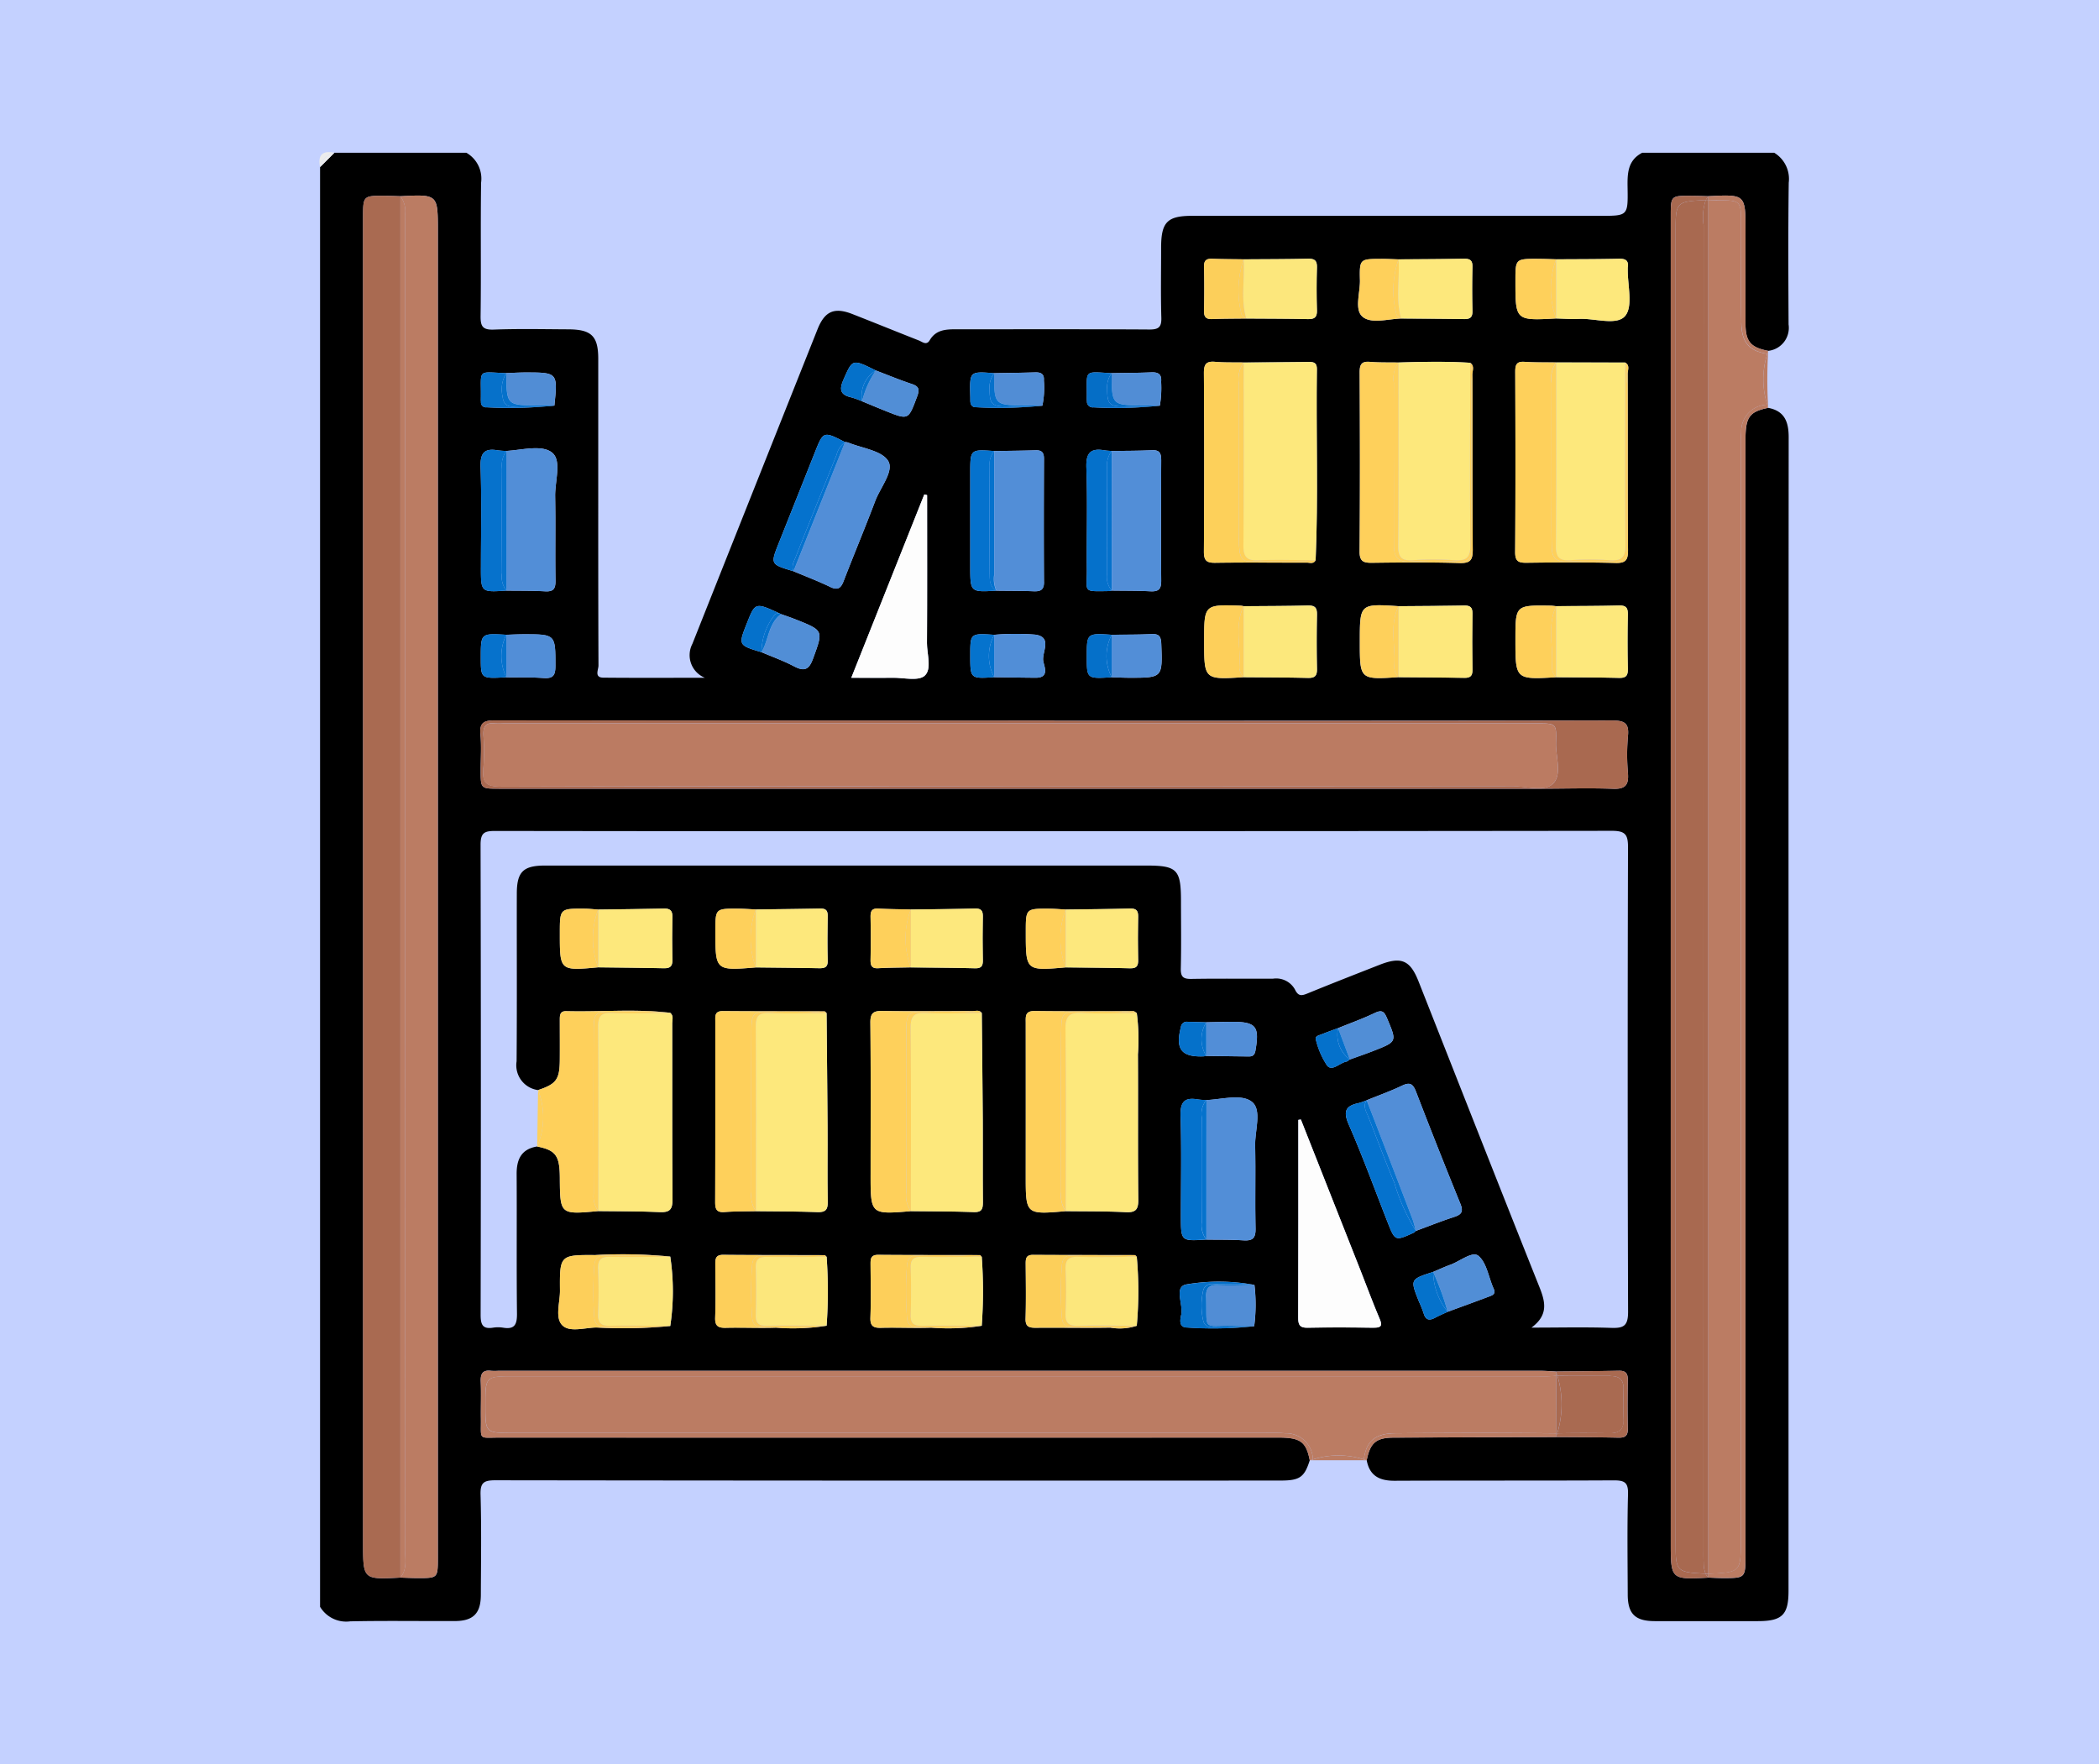 <svg xmlns="http://www.w3.org/2000/svg" xmlns:xlink="http://www.w3.org/1999/xlink" width="138" height="116" viewBox="0 0 138 116">
  <defs>
    <clipPath id="clip-path">
      <rect id="Rectángulo_38686" data-name="Rectángulo 38686" width="96.604" height="96.598" fill="none"/>
    </clipPath>
  </defs>
  <g id="Grupo_161610" data-name="Grupo 161610" transform="translate(-722 -7519)">
    <rect id="Rectángulo_36141" data-name="Rectángulo 36141" width="138" height="116" transform="translate(722 7519)" fill="#c4d1ff"/>
    <g id="Grupo_161743" data-name="Grupo 161743" transform="translate(743 7529)">
      <g id="Grupo_161743-2" data-name="Grupo 161743" clip-path="url(#clip-path)">
        <path id="Trazado_142280" data-name="Trazado 142280" d="M2.028,96.608c2.29-.048,4.584-.01,6.876-.019,1.219,0,1.716-.5,1.721-1.707.009-2.2.045-4.4-.019-6.593-.024-.808.219-.956.981-.955q25.809.035,51.618.018c1.26,0,1.566-.217,1.919-1.336-.245-1.221-.615-1.491-2.065-1.491q-25.589,0-51.179,0c-1.454,0-1.232.2-1.251-1.235-.011-.816.024-1.635-.011-2.45-.022-.519.133-.774.683-.705a3.662,3.662,0,0,0,.47,0q34.261,0,68.523,0c.344,0,.688.031,1.032.047,1.374-.014,2.748-.018,4.122-.049.457-.01.594.182.586.613-.019,1.063-.022,2.125,0,3.188.01.444-.143.605-.591.6-1.374-.031-2.748-.03-4.123-.042q-5.342.017-10.685.038c-1.153.005-1.538.342-1.768,1.488.188,1.02.839,1.351,1.827,1.347,4.806-.022,9.612,0,14.417-.026.707,0,.957.133.936.9-.06,2.2-.026,4.4-.019,6.6,0,1.275.485,1.751,1.77,1.755,2.262.007,4.523,0,6.785,0,1.6,0,2.016-.415,2.016-1.99q0-22.756,0-45.513,0-15.17.01-30.341c0-1-.27-1.724-1.35-1.923-1.227.25-1.487.609-1.487,2.065q0,36.666,0,73.331c0,1.545,0,1.546-1.505,1.542-.314,0-.628-.019-.941-.029-2.469.129-2.469.129-2.469-2.348V4.225c0-1.343,0-1.346,1.339-1.342.377,0,.753.019,1.129.029,2.446-.125,2.446-.125,2.446,2.266,0,2.042-.005,4.084,0,6.125,0,1.163.343,1.555,1.488,1.776a1.519,1.519,0,0,0,1.344-1.732c-.016-3.107-.031-6.215.01-9.322A2.009,2.009,0,0,0,95.657.054H86.983c-.983.508-.98,1.4-.964,2.338.029,1.809.009,1.81-1.773,1.81H57.392c-1.633,0-2.038.412-2.041,2.07,0,1.539-.031,3.079.014,4.616.019.627-.169.791-.787.787-4.208-.026-8.417-.012-12.625-.015-.7,0-1.391,0-1.814.719-.22.373-.494.1-.729.012-1.456-.572-2.905-1.163-4.362-1.733-1.181-.461-1.811-.193-2.288,1.005Q28.642,22,24.535,32.339a1.606,1.606,0,0,0,.82,2.234c-2.393,0-4.536.013-6.678-.008-.614-.006-.317-.526-.318-.794-.02-4.742-.015-9.484-.015-14.227q0-2.967,0-5.936c0-1.5-.44-1.937-1.972-1.944-1.634-.008-3.269-.044-4.9.017-.739.027-.871-.223-.863-.9.039-2.92-.01-5.842.033-8.762A1.96,1.96,0,0,0,9.671.054H1L.055,1V95.65a2,2,0,0,0,1.973.959m21.05-19.42h0a31.585,31.585,0,0,1-4.843.1c-.773.006-1.776.349-2.262-.156s-.137-1.494-.144-2.271c-.019-2.326-.007-2.351,2.311-2.335a32.153,32.153,0,0,1,4.94.1,15.344,15.344,0,0,1,0,4.56m10.28-.015h0a14.3,14.3,0,0,1-3.325.126c-1.094.038-2.19-.018-3.284.009-.5.012-.737-.1-.718-.664.04-1.156.017-2.314.009-3.471,0-.372,0-.667.522-.663,2.22.022,4.44.013,6.66.022.046,0,.091.072.137.111a32.371,32.371,0,0,1,0,4.53M26.534,56.486c2.228.02,4.456.012,6.684.019.047,0,.092.073.139.112.022,2.473.049,4.945.063,7.418.01,1.661-.018,3.322.014,4.983.01.533-.148.7-.684.684-1.345-.048-2.691-.043-4.037-.059-.688.016-1.38,0-2.066.056-.53.04-.613-.2-.612-.66.014-3.954.008-7.908.008-11.863,0-.346-.06-.694.492-.69m6.9-3.318c.013.456-.215.507-.577.5-1.38-.026-2.76-.036-4.14-.052-2.669.217-2.669.217-2.669-2.376,0-1.488,0-1.492,1.455-1.486.4,0,.808.033,1.213.05,1.411-.018,2.823-.029,4.233-.058.371-.008.49.142.483.5-.016.973-.024,1.948,0,2.921m3.6,3.311c1.976.033,3.952,0,5.928.009.2,0,.443-.1.6.127.022,2.351.05,4.7.064,7.052.01,1.79-.008,3.579.009,5.368,0,.441-.051.688-.6.667-1.378-.052-2.759-.045-4.137-.061-2.646.221-2.646.221-2.646-2.407,0-3.324.018-6.649-.015-9.974-.006-.632.182-.792.791-.782m-.781-3.368q.027-1.4,0-2.8c-.007-.374.069-.585.507-.56.713.04,1.428.042,2.143.06,1.407-.019,2.814-.025,4.22-.063.431-.012.522.171.515.555q-.029,1.408,0,2.817c.009.383-.077.567-.512.556-1.407-.037-2.814-.041-4.221-.057-.715.016-1.431.015-2.144.055-.439.026-.515-.182-.508-.559m7.314,24.065h0a14.414,14.414,0,0,1-3.324.124c-1.094.038-2.19-.019-3.285.009-.5.013-.732-.1-.712-.663.042-1.156.017-2.315.01-3.473,0-.367-.017-.667.514-.662,2.221.022,4.443.011,6.664.018.044,0,.089.074.133.114A31.834,31.834,0,0,1,43.558,77.175Zm10.192,0h0a3.622,3.622,0,0,1-1.735.122c-1.632.029-3.265-.006-4.9.009-.45,0-.693-.068-.677-.608.036-1.192.016-2.386.009-3.579,0-.345.009-.609.479-.606,2.229.016,4.458.008,6.687.015.045,0,.09.074.135.113A25.4,25.4,0,0,1,53.75,77.176Zm.074-17.857c.018,3.189-.012,6.378.023,9.567.007.666-.182.852-.834.819-1.309-.064-2.622-.048-3.934-.065-2.629.228-2.629.228-2.629-2.328q0-5.026,0-10.05c0-.421-.061-.791.59-.782,2.16.031,4.32.008,6.481.012.076,0,.153.079.229.122a13.432,13.432,0,0,1,.076,2.705m-7.373-8.031c0-1.536,0-1.54,1.508-1.533.374,0,.746.034,1.12.053,1.411-.019,2.821-.026,4.231-.064.422-.012.536.156.528.551q-.03,1.411,0,2.824c.009.395-.1.563-.526.552-1.41-.037-2.821-.042-4.232-.059-2.629.229-2.629.229-2.629-2.325M61.467,77.2H61.46a24.644,24.644,0,0,1-4.383.088c-.6.006-.467-.547-.4-.857.137-.683-.506-1.841.35-1.978a12.71,12.71,0,0,1,4.461.038,10.956,10.956,0,0,1-.017,2.708ZM56.652,57.531a.392.392,0,0,1,.458-.339c.4.009.808.021,1.212.031.564-.011,1.128-.029,1.691-.03,1.587,0,1.817.3,1.539,1.894-.075.429-.328.384-.6.381-.877-.007-1.754-.022-2.631-.033a1.659,1.659,0,0,1-.184.029c-1.465.051-1.857-.474-1.484-1.932m4.88,7.8c.036,1.818-.016,3.637.025,5.454.014.631-.191.815-.8.774-.812-.055-1.628-.036-2.442-.05-1.665.107-1.665.107-1.665-1.542,0-2.188.049-4.378-.022-6.564-.03-.914.23-1.269,1.133-1.108a5.373,5.373,0,0,0,.56.043c1.029-.047,2.332-.43,3.007.122.656.537.181,1.883.2,2.871M69.322,77.3c-1.446-.019-2.892-.026-4.337,0-.515.011-.624-.184-.622-.657.015-4.336.009-8.672.009-13.007l.166-.025q1.981,5.012,3.962,10.025c.4,1.019.781,2.049,1.21,3.056.2.46.126.612-.388.6M65.858,58.032c.371-.153.752-.285,1.129-.426.812-.331,1.642-.625,2.431-1.006.507-.244.629-.015.8.388.635,1.508.648,1.507-.872,2.1-.523.206-1.057.386-1.586.577-.077.05-.148.129-.231.143-.436.078-.915.657-1.257.271a5.267,5.267,0,0,1-.739-1.689c-.092-.25.169-.3.327-.362M70.229,70.34c-.837-2.131-1.62-4.285-2.537-6.381-.379-.866-.233-1.242.646-1.424a4.082,4.082,0,0,0,.531-.188c.78-.318,1.577-.6,2.335-.964.549-.263.727-.064.918.434q1.411,3.668,2.892,7.307c.2.481.153.718-.37.887-.856.277-1.694.614-2.54.926h0a.716.716,0,0,1-.144.119c-1.229.56-1.229.559-1.731-.717M76.9,75.256c-.9.34-1.806.668-2.71,1v0c-.275.129-.558.246-.825.391-.384.208-.631.154-.758-.3a8.035,8.035,0,0,0-.31-.773c-.577-1.45-.576-1.45.937-1.94.374-.157.74-.33,1.121-.466.636-.228,1.463-.922,1.856-.591.549.459.668,1.422,1,2.156.164.364-.084.438-.311.523m8.048,2.059c-1.682-.059-3.368-.018-5.249-.018,1.122-.828.915-1.687.522-2.67-2.671-6.687-5.3-13.391-7.945-20.089-.553-1.4-1.132-1.651-2.548-1.1-1.574.618-3.15,1.232-4.714,1.873-.395.161-.637.244-.871-.255a1.412,1.412,0,0,0-1.436-.7c-1.791.01-3.582-.016-5.373.015-.528.009-.7-.133-.69-.677.036-1.476.013-2.953.012-4.43,0-2.094-.246-2.346-2.3-2.346H22.4c-2.514,0-5.027,0-7.542,0-1.449,0-1.865.409-1.868,1.843-.008,3.676.016,7.352-.014,11.029a1.645,1.645,0,0,0,1.411,1.89c1.2-.4,1.419-.7,1.429-1.974.008-.879,0-1.758,0-2.636,0-.3,0-.589.42-.578,2.278.059,4.561-.162,6.836.108.244.194.132.465.133.7.008,3.856-.011,7.713.02,11.569.005.663-.186.863-.841.833-1.344-.061-2.692-.049-4.038-.067-2.514.233-2.514.233-2.53-2.208-.009-1.441-.267-1.794-1.491-2.038-1.041.171-1.353.848-1.346,1.823.019,3.048-.013,6.1.022,9.144.009.708-.13,1.082-.917.945a2.082,2.082,0,0,0-.658,0c-.687.108-.815-.207-.815-.841Q10.643,61,10.607,45.544c0-.787.26-.9.952-.9q19.325.027,38.649.013,17.393,0,34.785-.022c.889,0,1.055.26,1.053,1.088q-.043,15.27.005,30.541c0,.908-.281,1.079-1.1,1.05M18.349,53.61c-2.53.233-2.53.233-2.53-2.227,0-1.634,0-1.637,1.6-1.628.31,0,.619.037.929.057,1.442-.02,2.883-.033,4.324-.064.4-.009.556.143.547.55q-.03,1.413,0,2.825c.009.408-.143.556-.545.547C21.233,53.639,19.791,53.628,18.349,53.61ZM80.109,7.032c.4,0,.81.018,1.215.028,1.375-.01,2.751-.005,4.125-.038.441-.01.65.116.579.575a.756.756,0,0,0,0,.094c-.019,1.058.362,2.444-.165,3.084-.55.668-1.99.153-3.039.2-.5.023-1-.016-1.5-.026-2.679.143-2.679.143-2.679-2.462,0-1.459,0-1.461,1.464-1.457m-1.473,7.416c0-.474.1-.682.619-.646.688.048,1.379.03,2.069.04l4.535.007h0c.331.184.165.5.166.743.012,3.86-.005,7.721.023,11.581,0,.632-.122.87-.812.852-1.945-.051-3.892-.038-5.837-.013-.535.007-.774-.075-.77-.7.03-3.954.022-7.909.006-11.863m7.4,15.967q-.038,1.787,0,3.574c.01.443-.115.605-.576.594-1.378-.036-2.758-.032-4.137-.043-2.678.153-2.678.153-2.678-2.478,0-2.263,0-2.263,2.305-2.229.125,0,.249.022.373.033,1.379-.011,2.759-.007,4.137-.043.46-.012.586.151.576.593m-10.2-4.289c.005.681-.135.925-.869.9-1.913-.057-3.829-.04-5.743-.016-.562.007-.832-.075-.827-.749.033-3.923.025-7.846.005-11.77,0-.522.124-.737.675-.691.623.052,1.253.033,1.88.044,1.571-.047,3.143-.082,4.713.019h0c.3.209.14.519.141.774.012,3.829-.008,7.658.024,11.486m-.017,7.91c.007.408-.132.551-.539.543-1.441-.028-2.883-.031-4.324-.043-2.543.162-2.543.162-2.543-2.334s0-2.5,2.543-2.334c1.442-.012,2.883-.016,4.324-.043.407-.009.546.136.539.543q-.03,1.835,0,3.668m-5.981-27c.373,0,.746.02,1.118.031,1.439-.011,2.879-.012,4.318-.039.4-.008.556.115.545.532q-.036,1.454,0,2.911c.011.427-.173.528-.559.522-1.376-.025-2.753-.026-4.13-.036-.867.026-1.956.366-2.534-.115-.556-.461-.157-1.577-.175-2.4-.033-1.4-.009-1.406,1.417-1.4M58.722,7.025c.684.029,1.37.026,2.056.037,1.408-.011,2.817-.007,4.224-.04.446-.011.608.122.594.58q-.044,1.408,0,2.817c.013.466-.174.582-.608.572-1.345-.031-2.691-.028-4.037-.038-.748.01-1.5.006-2.242.036-.408.016-.546-.139-.537-.542.02-.966.022-1.933,0-2.9-.01-.421.163-.539.551-.523M58.9,13.8c.622.054,1.25.033,1.876.044,1.408-.012,2.814-.019,4.221-.037.344,0,.6.008.594.478-.058,4.186.095,8.374-.084,12.56-.136.264-.385.157-.584.157-2,.006-4.01-.019-6.015.011-.57.009-.747-.151-.743-.734q.036-5.874,0-11.746c0-.581.154-.784.736-.733M65.6,30.415q-.037,1.787,0,3.575c.009.447-.131.6-.588.593-1.409-.036-2.821-.033-4.23-.046-2.6.163-2.6.163-2.6-2.382,0-2.4,0-2.4,2.414-2.319a1.188,1.188,0,0,1,.185.032c1.41-.012,2.821-.01,4.23-.046.457-.012.6.146.588.593m-12.37,4.157c-.374,0-.747-.022-1.121-.033h0c-1.642.1-1.642.1-1.642-1.349,0-1.549,0-1.549,1.642-1.444.873-.012,1.747,0,2.619-.045.5-.025.618.169.636.645.082,2.229.1,2.23-2.133,2.227M52.1,14.546c.867-.016,1.734-.016,2.6-.053.463-.02.7.118.653.622a7.038,7.038,0,0,1-.085,1.568h-.007a27.525,27.525,0,0,1-4.356.108.375.375,0,0,1-.43-.385,1.681,1.681,0,0,1-.01-.188c.025-1.939-.268-1.766,1.635-1.673m-.462,5.074c.153.027.311.029.466.043.879-.014,1.759-.005,2.636-.051.528-.027.619.216.617.673-.015,2.64-.02,5.28,0,7.919.005.545-.18.713-.706.685-.846-.046-1.694-.035-2.542-.048a1.174,1.174,0,0,1-.185.033c-1.785.026-1.441.091-1.455-1.426-.021-2.224.05-4.452-.031-6.673-.036-.98.264-1.319,1.2-1.153M47.6,33.478c.061.342.43,1.1-.5,1.093-.908-.007-1.815-.022-2.724-.035-1.573.1-1.573.1-1.573-1.441,0-1.449,0-1.449,1.573-1.347a16.332,16.332,0,0,1,2.718-.009c1.129.177.4,1.146.508,1.739m-3.086-4.631c-1.714.1-1.714.1-1.714-1.607V21.121c0-1.568,0-1.568,1.572-1.456.909-.015,1.819-.019,2.728-.049.411-.013.545.16.544.556-.01,2.7-.015,5.4,0,8.1,0,.529-.233.63-.687.612C46.15,28.853,45.334,28.858,44.518,28.847Zm-.146-14.3c.9-.016,1.8-.026,2.705-.053.379-.012.6.11.566.527a5.728,5.728,0,0,1-.1,1.663h-.007a28.351,28.351,0,0,1-4.346.1c-.274.009-.377-.171-.381-.422,0-.125,0-.25-.006-.374-.035-1.563-.036-1.563,1.57-1.441M39.78,22.519l.185.043c0,3.24.011,6.48-.009,9.721,0,.743.336,1.725-.157,2.159-.415.364-1.372.122-2.089.13-.87.01-1.74,0-2.728,0l4.8-12.055m-5.315-7.546c.6-1.356.563-1.374,2.131-.6.787.3,1.566.623,2.364.888.485.161.515.375.345.828-.576,1.539-.557,1.549-2.054.951-.522-.208-1.04-.427-1.56-.642a5.5,5.5,0,0,0-.7-.255c-.713-.158-.829-.486-.526-1.166M30.217,25.706q1.182-2.967,2.363-5.936c.565-1.419.565-1.419,1.99-.691a.688.688,0,0,1,.186.022c.922.381,2.23.529,2.65,1.217.4.661-.517,1.744-.855,2.639-.663,1.757-1.391,3.489-2.067,5.242-.182.474-.377.648-.891.4-.786-.38-1.606-.691-2.411-1.03h0c-1.525-.457-1.525-.457-.965-1.863m-2.092,5.263c.542-1.368.542-1.368,2.24-.579.321.115.645.222.961.348,1.852.736,1.814.723,1.14,2.575-.273.752-.59.856-1.263.5s-1.415-.619-2.126-.923c-1.532-.46-1.532-.46-.953-1.921M12.3,14.543c.407-.015.814-.042,1.221-.043,2.164,0,2.164,0,1.941,2.179H15.45A28.635,28.635,0,0,1,11,16.789a.322.322,0,0,1-.367-.332c0-.062-.007-.125-.006-.188.036-2.056-.309-1.788,1.67-1.726m-.557,5.076a5.2,5.2,0,0,0,.561.04c1.031-.058,2.342-.429,3.012.112.646.522.177,1.883.2,2.874.033,1.849-.007,3.7.02,5.55.008.525-.136.727-.682.694-.844-.05-1.691-.035-2.537-.047-1.682.111-1.682.111-1.682-1.526,0-2.2.05-4.394-.024-6.587-.03-.919.233-1.269,1.136-1.109M12.3,34.54c-1.678.093-1.678.093-1.678-1.3,0-1.59,0-1.59,1.677-1.492.376-.012.752-.033,1.129-.033,2.12,0,2.1,0,2.1,2.09,0,.61-.155.83-.781.784-.812-.06-1.631-.034-2.446-.045m-.746,2.834q18.383.029,36.766.014V37.4q18.337,0,36.672-.018c.8,0,1.139.151,1.05,1.02a13.813,13.813,0,0,0,0,2.448c.058.767-.167,1.052-.979,1.022-1.57-.059-3.142-.007-4.713-.007H11.814c-1.2,0-1.2,0-1.2-1.221,0-.785.057-1.576-.016-2.355s.256-.917.96-.916M2.883,4.328c0-1.446,0-1.448,1.422-1.444.345,0,.69.019,1.035.029C7.8,2.785,7.8,2.785,7.8,5.168V92.421c0,1.344,0,1.346-1.33,1.342-.376,0-.753-.019-1.129-.03-2.456.129-2.456.129-2.456-2.262Z" transform="translate(-0.012 -0.012)"/>
        <path id="Trazado_142281" data-name="Trazado 142281" d="M.985.042Q-.2-.2.043.984A1.17,1.17,0,0,1,.985.042" transform="translate(0 0)" fill="#ececec"/>
        <path id="Trazado_142282" data-name="Trazado 142282" d="M.054,1,1,.055A1.17,1.17,0,0,0,.054,1" transform="translate(-0.012 -0.012)" fill="#ececec"/>
        <path id="Trazado_142283" data-name="Trazado 142283" d="M73.914,107.577c3.5-.027,7.006-.041,10.508.005h.052l0-3.78H84.4a8.48,8.48,0,0,1-1.131.027q-33.641,0-67.281,0c-1.911,0-1.911,0-1.91,1.9,0,1.823,0,1.825,1.8,1.825H65.25c.471,0,.943-.018,1.413.025a1.757,1.757,0,0,1,1.82,1.719,5.46,5.46,0,0,1,3.347,0c.158-1.2.732-1.712,2.084-1.723" transform="translate(-3.165 -23.347)" fill="#bb7c63"/>
        <path id="Trazado_142284" data-name="Trazado 142284" d="M68.395,109.2a1.757,1.757,0,0,0-1.82-1.719c-.47-.043-.942-.024-1.413-.024H15.784c-1.8,0-1.8,0-1.8-1.825,0-1.9,0-1.9,1.91-1.9H83.177a8.485,8.485,0,0,0,1.131-.027h.082c0-.095,0-.189,0-.283-.344-.017-.688-.048-1.032-.048q-34.261,0-68.523,0a3.81,3.81,0,0,1-.47,0c-.55-.07-.7.186-.683.705.034.815,0,1.633.011,2.45.019,1.435-.2,1.234,1.251,1.234q25.589.008,51.179,0c1.449,0,1.819.271,2.065,1.491.069-.024.137-.033.206-.054" transform="translate(-3.077 -23.246)" fill="#bb7c63"/>
        <path id="Trazado_142285" data-name="Trazado 142285" d="M101.181,108.671c-3.5-.047-7-.033-10.508-.005-1.353.011-1.926.526-2.084,1.724.064.019.127.027.191.05.23-1.146.615-1.483,1.768-1.488q5.342-.028,10.685-.038c0-.081,0-.161,0-.243h-.052" transform="translate(-19.925 -24.435)" fill="#bb7c63"/>
        <path id="Trazado_142286" data-name="Trazado 142286" d="M84.272,110.816c0,.016.007.029.009.044l0,.01h3.333c0-.018.005-.033.008-.05a5.46,5.46,0,0,0-3.347,0" transform="translate(-18.954 -24.866)" fill="#bb7c63"/>
        <path id="Trazado_142287" data-name="Trazado 142287" d="M88.588,110.9c0,.017-.005.033-.008.05h.2c-.064-.022-.127-.03-.191-.05" transform="translate(-19.923 -24.943)" fill="#bb7c63"/>
        <path id="Trazado_142288" data-name="Trazado 142288" d="M84.212,110.892c-.069.022-.137.03-.206.054h.212l0-.01c0-.015-.007-.029-.009-.044" transform="translate(-18.894 -24.942)" fill="#bb7c63"/>
        <path id="Trazado_142289" data-name="Trazado 142289" d="M119.981,12.139c-.045-2.152-.011-4.306-.016-6.459,0-1.59,0-1.592-1.583-1.6-.191,0-.381-.015-.573-.014v90.32c2.139-.1,2.14-.105,2.14-2.243q0-35.655,0-71.311c0-.5-.021-1.005.026-1.506a1.75,1.75,0,0,1,1.714-1.805,5.508,5.508,0,0,1,0-3.344c-1.189-.182-1.687-.736-1.714-2.037" transform="translate(-26.497 -0.914)" fill="#bb7c63"/>
        <path id="Trazado_142290" data-name="Trazado 142290" d="M118.382,3.993c1.582.01,1.58.011,1.584,1.6,0,2.153-.03,4.306.015,6.459.028,1.3.525,1.855,1.714,2.037.02-.065.028-.129.05-.195-1.145-.22-1.484-.612-1.487-1.776-.008-2.042,0-4.083,0-6.125,0-2.39,0-2.39-2.447-2.266v.25c.191,0,.382.012.573.014" transform="translate(-26.497 -0.829)" fill="#bb7c63"/>
        <path id="Trazado_142291" data-name="Trazado 142291" d="M121.69,21.424a1.749,1.749,0,0,0-1.714,1.8c-.047.5-.026,1-.026,1.507v71.31c0,2.138,0,2.145-2.14,2.244v.251c.313.01.627.028.94.029,1.506,0,1.506,0,1.506-1.542V23.7c0-1.456.261-1.815,1.488-2.065h0c-.023-.069-.033-.138-.053-.207" transform="translate(-26.498 -4.819)" fill="#bb7c63"/>
        <path id="Trazado_142292" data-name="Trazado 142292" d="M122.741,20.454c.017,0,.03-.007.047-.009a30.929,30.929,0,0,1,0-3.327l-.044-.008a5.5,5.5,0,0,0-.005,3.344" transform="translate(-27.549 -3.848)" fill="#bb7c63"/>
        <path id="Trazado_142293" data-name="Trazado 142293" d="M122.869,21.628h0c0-.072,0-.144-.006-.216-.017,0-.031.006-.047.009.021.069.029.138.053.207" transform="translate(-27.623 -4.816)" fill="#bb7c63"/>
        <path id="Trazado_142294" data-name="Trazado 142294" d="M122.823,17.054l.045.009c0-.067,0-.135.006-.2-.023.064-.031.129-.051.194" transform="translate(-27.625 -3.792)" fill="#bb7c63"/>
        <path id="Trazado_142295" data-name="Trazado 142295" d="M6.159,94.554V3.734c-.345-.011-.69-.028-1.035-.029C3.7,3.7,3.7,3.7,3.7,5.15V92.291c0,2.391,0,2.391,2.456,2.262" transform="translate(-0.833 -0.833)" fill="#a96a51"/>
        <path id="Trazado_142296" data-name="Trazado 142296" d="M7.177,8.465q0,42.089-.008,84.178c0,.643.172,1.33-.3,1.907.376.011.753.029,1.129.03,1.331,0,1.331,0,1.331-1.342V5.986c0-2.383,0-2.383-2.459-2.255a1.643,1.643,0,0,1,.3,1.247c.015,1.163.005,2.325.005,3.488" transform="translate(-1.546 -0.829)" fill="#bb7c63"/>
        <path id="Trazado_142297" data-name="Trazado 142297" d="M7.17,92.656q.013-42.089.008-84.178c0-1.163.009-2.325-.005-3.488a1.643,1.643,0,0,0-.3-1.247v90.82c.468-.577.3-1.265.3-1.907" transform="translate(-1.546 -0.842)" fill="#bb7c63"/>
        <path id="Trazado_142298" data-name="Trazado 142298" d="M116.871,92.733q0-43.507.008-87.014a3.461,3.461,0,0,1,.143-1.652c-1.982.1-1.986.124-1.986,2.147q0,43,0,86c0,2.014.006,2.067,1.971,2.162a1.885,1.885,0,0,1-.126-.7c-.016-.314-.01-.629-.01-.943" transform="translate(-25.873 -0.915)" fill="#a86950"/>
        <path id="Trazado_142299" data-name="Trazado 142299" d="M114.944,92.134v-86c0-2.023,0-2.051,1.986-2.147a1.359,1.359,0,0,1,.164-.252c-.377-.01-.753-.028-1.129-.029-1.339,0-1.339,0-1.339,1.342v87.16c0,2.477,0,2.477,2.469,2.348a.8.8,0,0,1-.178-.258c-1.966-.095-1.972-.149-1.972-2.162" transform="translate(-25.781 -0.833)" fill="#a86950"/>
        <path id="Trazado_142300" data-name="Trazado 142300" d="M117.629,4.062l-.081,0a3.475,3.475,0,0,0-.143,1.652q-.013,43.505-.007,87.014c0,.314-.006.628.01.942a1.882,1.882,0,0,0,.126.7l.162.008h.016V4.064c-.028,0-.055,0-.083,0" transform="translate(-26.4 -0.914)" fill="#a86950"/>
        <path id="Trazado_142301" data-name="Trazado 142301" d="M117.679,3.99c.028,0,.055,0,.083,0v-.25a1.31,1.31,0,0,0-.164.251l.081,0" transform="translate(-26.45 -0.842)" fill="#a86950"/>
        <path id="Trazado_142302" data-name="Trazado 142302" d="M117.741,120.593l-.161-.008a.81.81,0,0,0,.178.258v-.251h-.017" transform="translate(-26.446 -27.122)" fill="#a86950"/>
        <path id="Trazado_142303" data-name="Trazado 142303" d="M24.532,73.023c-.718-.026-.9.222-.893.912.029,4.037.014,8.074.014,12.111h0c1.346.018,2.694.006,4.039.067.654.03.846-.171.84-.833-.03-3.856-.012-7.713-.019-11.57,0-.233.112-.505-.133-.7-1.283.009-2.567.057-3.848.01" transform="translate(-5.317 -16.422)" fill="#fde87c"/>
        <path id="Trazado_142304" data-name="Trazado 142304" d="M84.5,34.622Z" transform="translate(-19.006 -7.787)" fill="#fde87c"/>
        <path id="Trazado_142305" data-name="Trazado 142305" d="M78.372,29.841c-.008.781.218,1.033,1,1,1.248-.056,2.5-.005,3.751,0,.179-4.185.026-8.373.084-12.56.007-.47-.25-.483-.594-.478-1.407.019-2.814.026-4.221.037,0,4,.018,8-.019,12" transform="translate(-17.627 -4.003)" fill="#fde87c"/>
        <path id="Trazado_142306" data-name="Trazado 142306" d="M37.909,73.026c-.71-.028-.9.208-.9.907.029,4.041.013,8.082.012,12.122,1.346.016,2.693.011,4.038.06.536.019.694-.151.684-.685-.032-1.66,0-3.321-.013-4.983-.015-2.473-.042-4.945-.064-7.418-1.253,0-2.507.047-3.758,0" transform="translate(-8.324 -16.424)" fill="#fde87c"/>
        <path id="Trazado_142307" data-name="Trazado 142307" d="M91.512,29.877c-.006.738.195,1.008.95.956a19.287,19.287,0,0,1,2.727,0c.814.061,1.074-.179,1.065-1.032-.043-3.982-.013-7.965-.01-11.947h0c-1.571-.1-3.142-.066-4.714-.019,0,4.014.015,8.028-.019,12.042" transform="translate(-20.583 -4.001)" fill="#fde87c"/>
        <path id="Trazado_142308" data-name="Trazado 142308" d="M51.156,73.024c-.773-.036-1.018.193-1.01.989.038,4.013.016,8.027.016,12.04,1.379.016,2.759.009,4.137.061.546.021.6-.226.6-.667-.016-1.789,0-3.579-.009-5.367-.014-2.352-.043-4.7-.064-7.053-1.223,0-2.448.054-3.668,0" transform="translate(-11.279 -16.424)" fill="#fde87c"/>
        <path id="Trazado_142309" data-name="Trazado 142309" d="M64.394,73.022c-.841-.044-1.126.182-1.115,1.078.05,3.983.021,7.967.021,11.95,1.311.017,2.624,0,3.934.066.652.032.841-.154.834-.82-.036-3.189-.005-6.378-.023-9.567a13.432,13.432,0,0,0-.076-2.705c-1.192.005-2.386.06-3.575,0" transform="translate(-14.233 -16.423)" fill="#fde87c"/>
        <path id="Trazado_142310" data-name="Trazado 142310" d="M104.883,29.9c-.007.756.222,1,.962.947a17.267,17.267,0,0,1,2.541,0c.817.065,1.076-.185,1.067-1.036-.045-3.986-.018-7.972-.016-11.96l-4.535-.007c0,4.018.018,8.036-.018,12.053" transform="translate(-23.59 -4.014)" fill="#fde87c"/>
        <path id="Trazado_142311" data-name="Trazado 142311" d="M13.67,51.476c0,1.219,0,1.22,1.2,1.22H83.407c1.571,0,3.144-.052,4.713.007.812.03,1.038-.255.98-1.022a13.8,13.8,0,0,1,0-2.448c.089-.87-.248-1.022-1.05-1.021q-18.336.038-36.672.018v-.012Q33,48.218,14.614,48.2c-.7,0-1.034.126-.96.916s.016,1.57.016,2.355m.173-.045a15.587,15.587,0,0,0,.008-2.259c-.025-.557.15-.838.743-.769a4.9,4.9,0,0,0,.565,0H83.1c1.281,0,1.311,0,1.272,1.256-.029.929.413,2.116-.2,2.713-.571.552-1.739.16-2.641.162q-16.255.016-32.509.007-17.008,0-34.017.019c-.889,0-1.251-.2-1.155-1.132" transform="translate(-3.069 -10.842)" fill="#a96950"/>
        <path id="Trazado_142312" data-name="Trazado 142312" d="M18.471,81.761h0c1.224.244,1.482.6,1.491,2.038.016,2.441.016,2.441,2.53,2.207a1.613,1.613,0,0,1-.307-1.15c-.009-3.565-.016-7.132,0-10.7.006-1.19.1-1.277,1.289-1.256a32.4,32.4,0,0,1,3.741.07c-2.275-.27-4.557-.049-6.836-.108-.417-.011-.42.281-.42.578,0,.879.006,1.758,0,2.637-.011,1.277-.231,1.576-1.429,1.973h0a4.858,4.858,0,0,1-.06,3.706" transform="translate(-4.154 -16.382)" fill="#fed05b"/>
        <path id="Trazado_142313" data-name="Trazado 142313" d="M18.47,83.275h0a4.864,4.864,0,0,0,.059-3.707q-.029,1.853-.06,3.707" transform="translate(-4.154 -17.896)" fill="#fed05b"/>
        <path id="Trazado_142314" data-name="Trazado 142314" d="M24.551,72.916c-1.186-.02-1.282.066-1.288,1.256-.019,3.566-.012,7.132,0,10.7a1.607,1.607,0,0,0,.307,1.15c0-4.037.015-8.075-.015-12.112-.005-.689.176-.939.893-.912,1.28.047,2.565,0,3.848-.01a32.763,32.763,0,0,0-3.742-.07" transform="translate(-5.229 -16.396)" fill="#fed05b"/>
        <path id="Trazado_142315" data-name="Trazado 142315" d="M87.16,92.089Q85.18,87.076,83.2,82.064l-.167.025c0,4.336.006,8.672-.009,13.007,0,.474.109.668.623.657,1.445-.03,2.89-.023,4.336,0,.514.007.584-.145.388-.6-.429-1.008-.808-2.037-1.21-3.056" transform="translate(-18.673 -18.458)" fill="#fdfdfd"/>
        <path id="Trazado_142316" data-name="Trazado 142316" d="M102.2,31c1.945-.025,3.892-.038,5.837.013.69.018.815-.22.812-.852-.028-3.86-.011-7.721-.023-11.581,0-.246.165-.56-.166-.744a3.79,3.79,0,0,1,.078,1.4c.01,3.61-.008,7.22.019,10.829,0,.639-.147.894-.831.857a29.455,29.455,0,0,0-3.107,0c-.71.037-.97-.274-.986-.92-.032-1.287-.012-2.574-.014-3.861,0-2.323-.007-4.646,0-6.969a1.781,1.781,0,0,1,.3-1.341c-.69-.01-1.381.008-2.069-.04-.515-.036-.621.171-.619.646.016,3.954.024,7.908-.006,11.863,0,.627.235.709.77.7" transform="translate(-22.814 -4.001)" fill="#fed05b"/>
        <path id="Trazado_142317" data-name="Trazado 142317" d="M104.516,19.185c-.011,2.323-.007,4.646,0,6.969,0,1.287-.018,2.574.014,3.861.016.646.276.956.986.92a29.456,29.456,0,0,1,3.107,0c.684.036.836-.219.831-.857-.027-3.61-.009-7.22-.019-10.83a3.785,3.785,0,0,0-.078-1.4c0,3.986-.029,7.973.015,11.96.01.852-.249,1.1-1.067,1.036a17.267,17.267,0,0,0-2.541,0c-.739.05-.968-.191-.962-.946.036-4.018.018-8.036.019-12.054a1.78,1.78,0,0,0-.3,1.34" transform="translate(-23.506 -4.014)" fill="#fed05b"/>
        <path id="Trazado_142318" data-name="Trazado 142318" d="M95.507,17.855a2.888,2.888,0,0,1,.081,1.207c.009,3.64-.015,7.28.021,10.919.008.733-.178.994-.936.945a23.706,23.706,0,0,0-3.1,0c-.807.053-1.075-.291-1.081-1.023-.012-1.349-.005-2.7-.007-4.047,0-2.228-.007-4.455,0-6.683a1.744,1.744,0,0,1,.309-1.336c-.626-.012-1.256.007-1.88-.044-.551-.046-.677.169-.675.691.02,3.923.027,7.846-.005,11.769-.005.674.266.756.828.75,1.914-.024,3.83-.043,5.743.016.735.022.875-.222.87-.9-.033-3.829-.012-7.658-.024-11.487,0-.254.157-.563-.142-.773" transform="translate(-19.845 -4)" fill="#fed05b"/>
        <path id="Trazado_142319" data-name="Trazado 142319" d="M91.135,19.185c-.012,2.228-.006,4.455,0,6.683,0,1.349-.006,2.7.006,4.047.007.732.275,1.077,1.081,1.023a23.718,23.718,0,0,1,3.1,0c.758.049.943-.212.936-.944-.036-3.64-.012-7.28-.021-10.919a2.89,2.89,0,0,0-.081-1.208h0c0,3.982-.033,7.966.01,11.947.009.853-.251,1.094-1.065,1.032a19.287,19.287,0,0,0-2.727,0c-.756.051-.956-.219-.95-.956.034-4.013.018-8.028.019-12.042a1.742,1.742,0,0,0-.309,1.336" transform="translate(-20.496 -4.015)" fill="#fed05b"/>
        <path id="Trazado_142320" data-name="Trazado 142320" d="M75.771,31c2-.029,4.01,0,6.015-.011.2,0,.447.106.584-.157-1.439.163-2.882.024-4.322.075-.45.015-.605-.245-.67-.625a5.6,5.6,0,0,1-.049-.939q0-5.04,0-10.08a1.888,1.888,0,0,1,.308-1.432c-.625-.012-1.254.01-1.876-.044-.581-.05-.739.153-.736.733q.038,5.872,0,11.746c0,.583.172.743.743.734" transform="translate(-16.875 -3.999)" fill="#fdd05a"/>
        <path id="Trazado_142321" data-name="Trazado 142321" d="M84.5,34.622" transform="translate(-19.006 -7.787)" fill="#fdd05a"/>
        <path id="Trazado_142322" data-name="Trazado 142322" d="M78,19.28q-.014,5.04,0,10.08a5.681,5.681,0,0,0,.05.939c.064.38.219.64.67.625,1.44-.051,2.884.088,4.323-.075-1.251-.005-2.5-.057-3.751,0-.782.036-1.006-.217-1-1,.038-4,.019-8,.019-12A1.89,1.89,0,0,0,78,19.28" transform="translate(-17.542 -4.014)" fill="#fdd05a"/>
        <path id="Trazado_142323" data-name="Trazado 142323" d="M62.242,74.236c.005-1.263.095-1.353,1.318-1.328a26.449,26.449,0,0,1,3.651.081c-.077-.043-.153-.122-.229-.122-2.16,0-4.321.019-6.481-.012-.65-.009-.59.361-.59.781q.007,5.026,0,10.05c0,2.555,0,2.555,2.628,2.328a1.765,1.765,0,0,1-.3-1.249c-.006-3.51-.012-7.02,0-10.529" transform="translate(-13.475 -16.386)" fill="#fed05b"/>
        <path id="Trazado_142324" data-name="Trazado 142324" d="M63.2,74.073c-.012-.9.274-1.122,1.115-1.078,1.189.063,2.383.008,3.575,0a26.7,26.7,0,0,0-3.651-.081c-1.224-.025-1.313.065-1.318,1.328-.015,3.51-.009,7.019,0,10.529a1.763,1.763,0,0,0,.3,1.249c0-3.983.029-7.967-.021-11.95" transform="translate(-14.149 -16.395)" fill="#fed05b"/>
        <path id="Trazado_142325" data-name="Trazado 142325" d="M46.748,83.605c0,2.628,0,2.628,2.645,2.407a1.778,1.778,0,0,1-.3-1.25c-.005-3.507-.012-7.016,0-10.524.005-1.285.084-1.361,1.405-1.334a24.294,24.294,0,0,1,3.555.081c-.161-.228-.4-.126-.6-.126-1.976-.005-3.952.023-5.928-.009-.608-.011-.8.15-.791.781.033,3.325.015,6.649.015,9.974" transform="translate(-10.511 -16.382)" fill="#fed05b"/>
        <path id="Trazado_142326" data-name="Trazado 142326" d="M51.185,72.917c-1.322-.028-1.4.049-1.405,1.333-.015,3.508-.009,7.016,0,10.525a1.778,1.778,0,0,0,.3,1.249c0-4.013.022-8.028-.016-12.04-.007-.8.238-1.025,1.011-.989,1.22.056,2.445.007,3.668,0a24.189,24.189,0,0,0-3.555-.081" transform="translate(-11.194 -16.394)" fill="#fed05b"/>
        <path id="Trazado_142327" data-name="Trazado 142327" d="M34.184,86.076c.686-.052,1.377-.04,2.066-.057a1.783,1.783,0,0,1-.3-1.249c-.006-3.506-.012-7.011,0-10.516.005-1.294.082-1.372,1.39-1.344a23.7,23.7,0,0,1,3.55.082c-.046-.039-.091-.111-.138-.111-2.228-.008-4.456,0-6.684-.019-.553,0-.492.343-.492.69,0,3.954.005,7.908-.009,11.862,0,.46.082.7.612.661" transform="translate(-7.551 -16.388)" fill="#fed05b"/>
        <path id="Trazado_142328" data-name="Trazado 142328" d="M38.033,72.917c-1.308-.028-1.385.05-1.39,1.344-.014,3.5-.008,7.01,0,10.516a1.787,1.787,0,0,0,.3,1.249c0-4.041.017-8.082-.012-12.122-.005-.7.189-.935.9-.907,1.251.05,2.505.007,3.758,0a23.716,23.716,0,0,0-3.551-.082" transform="translate(-8.24 -16.394)" fill="#fed05b"/>
        <path id="Trazado_142329" data-name="Trazado 142329" d="M47.846,41.091c.717-.009,1.674.234,2.089-.13.494-.433.153-1.416.157-2.159.019-3.241.009-6.48.009-9.721l-.185-.043c-1.585,3.983-3.17,7.966-4.8,12.055.988,0,1.859.008,2.728,0" transform="translate(-10.148 -6.531)" fill="#fdfdfd"/>
        <path id="Trazado_142330" data-name="Trazado 142330" d="M92.071,88.7h0c.846-.312,1.683-.65,2.54-.925.524-.169.566-.407.37-.887q-1.479-3.64-2.892-7.307c-.191-.5-.37-.7-.918-.434-.758.364-1.555.646-2.335.964q1.5,3.892,3,7.786c.1.26.157.536.235.8" transform="translate(-19.981 -17.775)" fill="#528ed7"/>
        <path id="Trazado_142331" data-name="Trazado 142331" d="M40.215,33.09c.805.34,1.625.65,2.411,1.031.514.249.709.074.891-.4.676-1.752,1.4-3.484,2.067-5.241.338-.9,1.257-1.979.855-2.64-.42-.688-1.728-.836-2.65-1.217A.688.688,0,0,0,43.6,24.6Q41.91,28.846,40.215,33.09Z" transform="translate(-9.045 -5.533)" fill="#528ed7"/>
        <path id="Trazado_142332" data-name="Trazado 142332" d="M75.231,80.36q0,4.585-.005,9.172c.815.014,1.631-.005,2.442.05.6.041.811-.143.8-.774-.041-1.818.012-3.637-.025-5.456-.019-.987.456-2.332-.2-2.869-.675-.553-1.978-.169-3.007-.123" transform="translate(-16.92 -18.036)" fill="#528ed7"/>
        <path id="Trazado_142333" data-name="Trazado 142333" d="M18.4,34.528c.546.033.691-.17.683-.694-.028-1.85.012-3.7-.021-5.55-.018-.991.451-2.352-.2-2.874-.669-.541-1.98-.171-3.011-.112q0,4.591.009,9.182c.846.012,1.693,0,2.536.047" transform="translate(-3.566 -5.65)" fill="#528ed7"/>
        <path id="Trazado_142334" data-name="Trazado 142334" d="M67.212,34.516c.848.013,1.7,0,2.542.047.526.029.712-.14.706-.684-.023-2.64-.018-5.28,0-7.919,0-.457-.09-.7-.617-.673-.877.045-1.757.036-2.636.05q0,4.59.008,9.179" transform="translate(-15.115 -5.687)" fill="#528ed7"/>
        <path id="Trazado_142335" data-name="Trazado 142335" d="M60.512,33.951c-.019-2.7-.014-5.4,0-8.1,0-.4-.133-.57-.544-.556-.908.029-1.818.034-2.728.049q0,4.087,0,8.172a1.93,1.93,0,0,0,.145,1.008c.815.012,1.632.007,2.446.04.454.018.691-.084.688-.612" transform="translate(-12.872 -5.689)" fill="#528ed7"/>
        <path id="Trazado_142336" data-name="Trazado 142336" d="M95.86,38.464c-1.441.028-2.883.031-4.324.044v4.667c1.442.012,2.883.016,4.324.043.407.009.546-.136.539-.543q-.03-1.835,0-3.668c.007-.408-.132-.551-.539-.543" transform="translate(-20.588 -8.651)" fill="#fde87c"/>
        <path id="Trazado_142337" data-name="Trazado 142337" d="M82.627,38.46c-1.41.036-2.821.033-4.231.046v4.669c1.411.013,2.821.009,4.231.046.457.012.6-.146.588-.592q-.037-1.788,0-3.575c.009-.447-.132-.6-.588-.593" transform="translate(-17.633 -8.65)" fill="#fce87c"/>
        <path id="Trazado_142338" data-name="Trazado 142338" d="M104.906,38.5v4.675c1.379.012,2.758.007,4.137.043.46.012.585-.151.576-.593q-.04-1.786,0-3.574c.009-.443-.115-.605-.576-.593-1.379.036-2.758.031-4.137.043" transform="translate(-23.595 -8.65)" fill="#fde87c"/>
        <path id="Trazado_142339" data-name="Trazado 142339" d="M29.757,99.572h0" transform="translate(-6.692 -22.396)" fill="#fce77c"/>
        <path id="Trazado_142340" data-name="Trazado 142340" d="M28.382,93.69c-1.314.009-2.628.046-3.941.014-.622-.015-.823.2-.8.812.041.968.041,1.941,0,2.909-.025.609.177.826.8.812,1.313-.032,2.628,0,3.941.014a15.344,15.344,0,0,0,0-4.56" transform="translate(-5.317 -21.073)" fill="#fce77c"/>
        <path id="Trazado_142341" data-name="Trazado 142341" d="M41.67,93.708c-1.316,0-2.631.026-3.947,0-.532-.009-.719.185-.705.712q.043,1.55,0,3.1c-.014.527.174.72.705.712,1.315-.022,2.631,0,3.947,0a32.243,32.243,0,0,0,0-4.53" transform="translate(-8.326 -21.077)" fill="#fce77c"/>
        <path id="Trazado_142342" data-name="Trazado 142342" d="M43.02,99.553Z" transform="translate(-9.676 -22.391)" fill="#fce77c"/>
        <path id="Trazado_142343" data-name="Trazado 142343" d="M54.826,93.706c-1.319,0-2.638.026-3.958.005-.527-.009-.726.174-.712.707q.043,1.553,0,3.109c-.015.534.184.716.712.708,1.318-.022,2.638,0,3.957,0a31.834,31.834,0,0,0,0-4.533" transform="translate(-11.281 -21.076)" fill="#fce77c"/>
        <path id="Trazado_142344" data-name="Trazado 142344" d="M56.181,99.555h0" transform="translate(-12.636 -22.392)" fill="#fce77c"/>
        <path id="Trazado_142345" data-name="Trazado 142345" d="M69.331,99.556Z" transform="translate(-15.594 -22.392)" fill="#fce77c"/>
        <path id="Trazado_142346" data-name="Trazado 142346" d="M67.972,93.7c-1.28,0-2.562.043-3.841,0-.671-.022-.87.219-.839.862.044.935.044,1.875,0,2.81-.031.643.169.884.839.862,1.279-.043,2.56,0,3.841,0a25.466,25.466,0,0,0,0-4.535" transform="translate(-14.235 -21.076)" fill="#fce77c"/>
        <path id="Trazado_142347" data-name="Trazado 142347" d="M105,107.582c1.143-.026,2.288-.019,3.432-.006.687.008.96-.28.929-.955-.029-.654-.016-1.311-.005-1.966.011-.6-.275-.836-.853-.84-1.163-.006-2.326.014-3.49-.011a6.568,6.568,0,0,1-.012,3.779" transform="translate(-23.616 -23.347)" fill="#a96a51"/>
        <path id="Trazado_142348" data-name="Trazado 142348" d="M108.478,103.718c.578,0,.864.24.854.839-.012.656-.025,1.312,0,1.966.031.676-.243.963-.929.956-1.144-.013-2.289-.021-3.432.006-.025.081-.045.162-.074.243,1.374.012,2.749.01,4.123.041.449.01.6-.15.591-.6-.023-1.062-.02-2.125,0-3.187.008-.431-.129-.624-.586-.613-1.373.031-2.748.034-4.122.049.03.095.053.189.08.284,1.164.025,2.328,0,3.49.011" transform="translate(-23.594 -23.251)" fill="#a96a51"/>
        <path id="Trazado_142349" data-name="Trazado 142349" d="M104.976,107.581a6.568,6.568,0,0,0,.012-3.779h-.081q0,1.89-.005,3.78h.074" transform="translate(-23.594 -23.347)" fill="#a96a51"/>
        <path id="Trazado_142350" data-name="Trazado 142350" d="M104.909,103.72h.081c-.026-.095-.05-.189-.081-.284v.283" transform="translate(-23.596 -23.265)" fill="#a96a51"/>
        <path id="Trazado_142351" data-name="Trazado 142351" d="M104.9,108.679v.243c.028-.081.048-.162.074-.243H104.9" transform="translate(-23.594 -24.444)" fill="#a96a51"/>
        <path id="Trazado_142352" data-name="Trazado 142352" d="M91.7,12.975h0c1.377.01,2.754.012,4.13.036.385.007.569-.095.559-.522q-.035-1.454,0-2.911c.011-.417-.146-.539-.545-.532-1.439.026-2.879.028-4.318.039.088,1.3-.2,2.607.174,3.889" transform="translate(-20.581 -2.035)" fill="#fde87c"/>
        <path id="Trazado_142353" data-name="Trazado 142353" d="M78.563,12.976h0c1.346.01,2.692.006,4.037.037.434.01.622-.105.608-.571-.027-.939-.029-1.88,0-2.817.014-.459-.149-.591-.594-.581-1.408.033-2.817.029-4.225.04.088,1.3-.2,2.609.174,3.892" transform="translate(-17.626 -2.034)" fill="#fce77c"/>
        <path id="Trazado_142354" data-name="Trazado 142354" d="M104.908,12.974c.5.011,1,.05,1.5.026,1.049-.05,2.49.466,3.039-.2.527-.639.146-2.026.165-3.084a.757.757,0,0,1,0-.094c.071-.458-.138-.585-.579-.575-1.374.033-2.75.028-4.125.038q0,1.946,0,3.892" transform="translate(-23.595 -2.034)" fill="#fde87c"/>
        <path id="Trazado_142355" data-name="Trazado 142355" d="M27.982,68.089c.4.009.554-.14.545-.548q-.031-1.411,0-2.824c.009-.407-.146-.558-.547-.55-1.441.031-2.883.044-4.324.064q0,1.9,0,3.8c1.442.018,2.884.029,4.326.059" transform="translate(-5.32 -14.432)" fill="#fde87c"/>
        <path id="Trazado_142356" data-name="Trazado 142356" d="M41.258,64.167c-1.411.029-2.822.04-4.233.058q0,1.906,0,3.811c1.38.016,2.761.026,4.14.052.363.007.59-.045.577-.5-.028-.973-.019-1.947,0-2.921.006-.36-.112-.508-.483-.5" transform="translate(-8.328 -14.432)" fill="#fde87c"/>
        <path id="Trazado_142357" data-name="Trazado 142357" d="M50.166,68.034c1.407.017,2.814.019,4.221.057.436.012.521-.173.513-.556q-.03-1.409,0-2.817c.009-.384-.083-.567-.515-.555-1.406.038-2.814.045-4.22.062q0,1.906,0,3.809" transform="translate(-11.283 -14.431)" fill="#fde87d"/>
        <path id="Trazado_142358" data-name="Trazado 142358" d="M67.538,68.091c.426.011.535-.157.526-.552q-.031-1.411,0-2.824c.009-.395-.106-.562-.529-.551-1.41.037-2.82.045-4.23.064q0,1.9,0,3.806c1.411.017,2.822.022,4.232.058" transform="translate(-14.238 -14.431)" fill="#fde87d"/>
        <path id="Trazado_142359" data-name="Trazado 142359" d="M13.686,32.983c0,1.637,0,1.637,1.683,1.526h0a1.466,1.466,0,0,1-.294-1.15q-.019-3.436,0-6.872a1.65,1.65,0,0,1,.288-1.16,5.168,5.168,0,0,1-.56-.04c-.9-.16-1.167.189-1.136,1.109.073,2.193.023,4.392.023,6.587" transform="translate(-3.072 -5.679)" fill="#0672cc"/>
        <path id="Trazado_142360" data-name="Trazado 142360" d="M15.481,33.382a1.467,1.467,0,0,0,.295,1.15q0-4.591-.009-9.182a1.65,1.65,0,0,0-.288,1.16q-.013,3.436,0,6.872" transform="translate(-3.48 -5.702)" fill="#0672cc"/>
        <path id="Trazado_142361" data-name="Trazado 142361" d="M74.439,88.4q-.014-3.434,0-6.87a1.436,1.436,0,0,1,.3-1.146,5.341,5.341,0,0,1-.559-.043c-.9-.16-1.164.194-1.134,1.108.071,2.187.023,4.376.023,6.564,0,1.649,0,1.649,1.664,1.542a1.58,1.58,0,0,1-.3-1.155" transform="translate(-16.429 -18.062)" fill="#0572cc"/>
        <path id="Trazado_142362" data-name="Trazado 142362" d="M75.143,80.41a1.436,1.436,0,0,0-.3,1.146q-.02,3.437,0,6.871a1.579,1.579,0,0,0,.3,1.154q0-4.585.005-9.172" transform="translate(-16.831 -18.086)" fill="#0572cc"/>
        <path id="Trazado_142363" data-name="Trazado 142363" d="M65.087,33.113c.014,1.518-.33,1.453,1.456,1.426a1.187,1.187,0,0,0,.185-.032h0a1.406,1.406,0,0,1-.307-1.145c-.014-2.293-.011-4.585,0-6.878a1.6,1.6,0,0,1,.3-1.156c-.156-.013-.313-.016-.467-.043-.934-.165-1.234.174-1.2,1.153.082,2.222.011,4.449.031,6.673" transform="translate(-14.632 -5.678)" fill="#0571cb"/>
        <path id="Trazado_142364" data-name="Trazado 142364" d="M66.814,33.387a1.406,1.406,0,0,0,.307,1.145h0q0-4.59-.008-9.179a1.6,1.6,0,0,0-.3,1.156c-.009,2.293-.012,4.585,0,6.878" transform="translate(-15.026 -5.702)" fill="#0571cb"/>
        <path id="Trazado_142365" data-name="Trazado 142365" d="M39.835,32.95h0c-.161-.361.041-.671.162-.979.876-2.23,1.781-4.449,2.67-6.673a1.45,1.45,0,0,1,.556-.836c-1.425-.729-1.425-.729-1.99.69q-1.181,2.968-2.363,5.936c-.56,1.406-.56,1.406.966,1.863" transform="translate(-8.665 -5.394)" fill="#0572cd"/>
        <path id="Trazado_142366" data-name="Trazado 142366" d="M43.03,25.437c-.89,2.224-1.794,4.444-2.67,6.673-.121.308-.323.618-.163.979L43.585,24.6a1.454,1.454,0,0,0-.556.836" transform="translate(-9.028 -5.533)" fill="#0572cd"/>
        <path id="Trazado_142367" data-name="Trazado 142367" d="M91.674,89.015h0a12.7,12.7,0,0,1-1.415-3.151c-.608-1.445-1.147-2.919-1.725-4.377-.133-.337-.369-.683-.094-1.063a4.082,4.082,0,0,1-.531.188c-.879.181-1.025.558-.646,1.425.917,2.1,1.7,4.25,2.537,6.38.5,1.276.5,1.277,1.731.717a.711.711,0,0,0,.144-.119" transform="translate(-19.583 -18.089)" fill="#0572cd"/>
        <path id="Trazado_142368" data-name="Trazado 142368" d="M88.895,81.487c.578,1.458,1.118,2.932,1.725,4.377a12.678,12.678,0,0,0,1.415,3.15c-.077-.268-.136-.543-.235-.8q-1.494-3.895-3-7.786c-.275.381-.04.725.094,1.063" transform="translate(-19.944 -18.089)" fill="#0572cd"/>
        <path id="Trazado_142369" data-name="Trazado 142369" d="M62.909,98.287c-.458.015-.6-.3-.625-.665a22.7,22.7,0,0,1,0-3.374c.026-.364.167-.681.625-.665a42.562,42.562,0,0,1,4.3.084c-.045-.04-.09-.113-.136-.113-2.228-.007-4.457,0-6.687-.015-.47,0-.482.261-.48.606.009,1.193.029,2.386-.008,3.579-.017.54.226.613.676.608,1.632-.015,3.265.019,4.9-.009A3.625,3.625,0,0,0,67.21,98.2a42.335,42.335,0,0,1-4.3.084" transform="translate(-13.472 -21.039)" fill="#fccf5a"/>
        <path id="Trazado_142370" data-name="Trazado 142370" d="M69.331,99.556Z" transform="translate(-15.594 -22.392)" fill="#fccf5a"/>
        <path id="Trazado_142371" data-name="Trazado 142371" d="M64.043,98.211c-.67.022-.87-.219-.839-.862.044-.935.044-1.875,0-2.81-.031-.643.168-.884.839-.862,1.279.043,2.56,0,3.841,0a42.559,42.559,0,0,0-4.3-.084c-.458-.016-.6.3-.626.665a22.908,22.908,0,0,0,0,3.374c.027.364.168.681.626.665a42.562,42.562,0,0,0,4.3-.084c-1.28,0-2.562-.043-3.841,0" transform="translate(-14.146 -21.047)" fill="#fccf5a"/>
        <path id="Trazado_142372" data-name="Trazado 142372" d="M56.182,99.555Z" transform="translate(-12.636 -22.392)" fill="#fdcf5a"/>
        <path id="Trazado_142373" data-name="Trazado 142373" d="M49.762,98.287c-.458.015-.6-.3-.622-.667a23.059,23.059,0,0,1,0-3.369c.026-.363.164-.683.622-.667a41.989,41.989,0,0,1,4.294.084c-.044-.04-.088-.114-.133-.114-2.221-.007-4.443,0-6.664-.017-.531-.005-.516.3-.514.662.008,1.157.032,2.316-.009,3.472-.02.567.208.677.712.663,1.094-.028,2.191.029,3.285-.009a14.5,14.5,0,0,0,3.324-.124,41.993,41.993,0,0,1-4.294.084" transform="translate(-10.511 -21.038)" fill="#fdcf5a"/>
        <path id="Trazado_142374" data-name="Trazado 142374" d="M50.78,98.206c-.527.009-.727-.174-.712-.707q.044-1.554,0-3.11c-.015-.533.184-.715.712-.707,1.318.022,2.638,0,3.957-.005a41.989,41.989,0,0,0-4.294-.084c-.458-.016-.6.3-.622.667a23.059,23.059,0,0,0,0,3.369c.027.363.164.683.622.667a41.77,41.77,0,0,0,4.294-.085h0c-1.319,0-2.639-.026-3.958,0" transform="translate(-11.192 -21.047)" fill="#fdcf5a"/>
        <path id="Trazado_142375" data-name="Trazado 142375" d="M43.021,99.553" transform="translate(-9.676 -22.391)" fill="#fdcf5a"/>
        <path id="Trazado_142376" data-name="Trazado 142376" d="M36.582,98.282c-.463.012-.568-.349-.592-.7a24.53,24.53,0,0,1,0-3.29c.024-.353.129-.713.592-.7a37.913,37.913,0,0,1,4.311.081c-.046-.039-.091-.112-.137-.112-2.22-.008-4.44,0-6.66-.021-.523-.005-.523.29-.521.662.008,1.157.031,2.315-.009,3.471-.019.57.219.677.719.664,1.094-.026,2.19.029,3.283-.009a14.3,14.3,0,0,0,3.326-.126,38.1,38.1,0,0,1-4.311.081" transform="translate(-7.549 -21.038)" fill="#fdcf5a"/>
        <path id="Trazado_142377" data-name="Trazado 142377" d="M37.634,98.205c-.532.009-.719-.184-.705-.712.029-1.032.029-2.068,0-3.1-.014-.527.174-.721.705-.712,1.315.022,2.631,0,3.947,0A38.279,38.279,0,0,0,37.27,93.6c-.463-.012-.568.349-.592.7a24.52,24.52,0,0,0,0,3.289c.024.353.129.714.592.7a38.083,38.083,0,0,0,4.31-.082h0c-1.315,0-2.631-.026-3.947,0" transform="translate(-8.237 -21.046)" fill="#fdcf5a"/>
        <path id="Trazado_142378" data-name="Trazado 142378" d="M56.483,33.452q-.031-3.573,0-7.145a1.338,1.338,0,0,1,.3-.963C55.21,25.23,55.21,25.23,55.21,26.8v6.119c0,1.705,0,1.705,1.714,1.607h0c-.421-.246-.436-.667-.439-1.073" transform="translate(-12.418 -5.691)" fill="#0572cd"/>
        <path id="Trazado_142379" data-name="Trazado 142379" d="M57.144,33.529q0-4.087,0-8.172a1.333,1.333,0,0,0-.3.963q-.023,3.573,0,7.145c0,.407.019.828.439,1.073h0a1.93,1.93,0,0,1-.145-1.008" transform="translate(-12.783 -5.703)" fill="#0572cd"/>
        <path id="Trazado_142380" data-name="Trazado 142380" d="M29.758,99.572" transform="translate(-6.693 -22.395)" fill="#fdcf5a"/>
        <path id="Trazado_142381" data-name="Trazado 142381" d="M23.308,98.282c-.507.018-.658-.308-.685-.712a24.485,24.485,0,0,1,0-3.287c.027-.4.178-.729.685-.712,1.437.05,2.878-.091,4.313.075a32.254,32.254,0,0,0-4.94-.1c-2.318-.015-2.331.01-2.311,2.336.006.776-.336,1.772.144,2.271s1.488.161,2.261.155a31.58,31.58,0,0,0,4.843-.1c-1.434.165-2.874.026-4.31.075" transform="translate(-4.556 -21.03)" fill="#fdcf5a"/>
        <path id="Trazado_142382" data-name="Trazado 142382" d="M24.35,98.211c-.622.015-.824-.2-.8-.812.04-.968.04-1.94,0-2.909-.026-.609.176-.826.8-.812,1.312.032,2.628,0,3.941-.014-1.435-.166-2.876-.026-4.313-.075-.507-.018-.658.308-.685.712a24.485,24.485,0,0,0,0,3.287c.027.4.178.729.685.712,1.436-.049,2.876.091,4.31-.075h0c-1.314-.009-2.628-.046-3.941-.014" transform="translate(-5.227 -21.048)" fill="#fdcf5a"/>
        <path id="Trazado_142383" data-name="Trazado 142383" d="M77.642,38.5a1.4,1.4,0,0,0-.185-.032c-2.414-.08-2.414-.08-2.414,2.32,0,2.544,0,2.544,2.6,2.382a.951.951,0,0,1-.279-.761c.091-1.3-.333-2.644.279-3.909" transform="translate(-16.878 -8.648)" fill="#fdcf5a"/>
        <path id="Trazado_142384" data-name="Trazado 142384" d="M78.019,42.427a.951.951,0,0,0,.279.761v-4.67c-.612,1.265-.188,2.606-.279,3.909" transform="translate(-17.534 -8.663)" fill="#fdcf5a"/>
        <path id="Trazado_142385" data-name="Trazado 142385" d="M103.855,42.415c.089-1.3-.326-2.644.274-3.911-.124-.011-.249-.03-.373-.033-2.306-.034-2.306-.034-2.306,2.229,0,2.631,0,2.631,2.679,2.478a.961.961,0,0,1-.274-.763" transform="translate(-22.818 -8.651)" fill="#fed05b"/>
        <path id="Trazado_142386" data-name="Trazado 142386" d="M104.81,38.516c-.6,1.267-.184,2.607-.274,3.911a.961.961,0,0,0,.274.763Z" transform="translate(-23.499 -8.663)" fill="#fed05b"/>
        <path id="Trazado_142387" data-name="Trazado 142387" d="M90.8,38.5c-2.544-.162-2.544-.162-2.544,2.334s0,2.5,2.544,2.333a.945.945,0,0,1-.281-.76c.091-1.3-.335-2.643.281-3.907" transform="translate(-19.85 -8.647)" fill="#fed05b"/>
        <path id="Trazado_142388" data-name="Trazado 142388" d="M91.157,42.427a.945.945,0,0,0,.281.76V38.52c-.615,1.264-.19,2.605-.281,3.907" transform="translate(-20.489 -8.664)" fill="#fed05b"/>
        <path id="Trazado_142389" data-name="Trazado 142389" d="M75.573,13.012c.746-.03,1.494-.026,2.242-.036-.139-.077-.3-.16-.323-.32a6.286,6.286,0,0,1,.15-3.572c-.685-.011-1.371-.009-2.056-.036-.388-.016-.561.1-.55.523.022.966.02,1.933,0,2.9-.009.4.129.558.538.542" transform="translate(-16.877 -2.035)" fill="#fccf5a"/>
        <path id="Trazado_142390" data-name="Trazado 142390" d="M78.15,12.668c.022.16.184.243.323.32-.377-1.283-.085-2.6-.174-3.892a6.286,6.286,0,0,0-.15,3.572" transform="translate(-17.536 -2.046)" fill="#fccf5a"/>
        <path id="Trazado_142391" data-name="Trazado 142391" d="M104.13,12.976h0a5.572,5.572,0,0,1,0-3.892c-.4-.01-.81-.027-1.215-.028-1.465,0-1.465,0-1.465,1.457,0,2.606,0,2.606,2.68,2.462" transform="translate(-22.818 -2.037)" fill="#fed05b"/>
        <path id="Trazado_142392" data-name="Trazado 142392" d="M104.806,12.985h0q0-1.946,0-3.892a5.572,5.572,0,0,0,0,3.892" transform="translate(-23.494 -2.045)" fill="#fed05b"/>
        <path id="Trazado_142393" data-name="Trazado 142393" d="M36.251,64.227c-.4-.018-.808-.049-1.213-.05-1.455-.006-1.455,0-1.455,1.487,0,2.592,0,2.592,2.669,2.375a5.4,5.4,0,0,1,0-3.811" transform="translate(-7.553 -14.434)" fill="#fed05b"/>
        <path id="Trazado_142394" data-name="Trazado 142394" d="M36.924,64.242a5.4,5.4,0,0,0,0,3.811q0-1.906,0-3.811" transform="translate(-8.227 -14.449)" fill="#fed05b"/>
        <path id="Trazado_142395" data-name="Trazado 142395" d="M49.4,68.034h0a5.361,5.361,0,0,1,0-3.809c-.715-.017-1.43-.019-2.143-.059-.438-.025-.513.188-.507.56q.027,1.4,0,2.8c-.008.377.069.584.508.56.713-.041,1.429-.039,2.144-.056" transform="translate(-10.514 -14.432)" fill="#fed05b"/>
        <path id="Trazado_142396" data-name="Trazado 142396" d="M50.064,68.052h0q0-1.9,0-3.809a5.365,5.365,0,0,0,0,3.809" transform="translate(-11.182 -14.449)" fill="#fed05b"/>
        <path id="Trazado_142397" data-name="Trazado 142397" d="M62.544,68.036a5.315,5.315,0,0,1,0-3.806c-.374-.019-.746-.052-1.12-.053-1.508-.006-1.508,0-1.508,1.533,0,2.554,0,2.554,2.629,2.326" transform="translate(-13.476 -14.434)" fill="#fed05b"/>
        <path id="Trazado_142398" data-name="Trazado 142398" d="M63.2,68.052q0-1.9,0-3.806a5.315,5.315,0,0,0,0,3.806" transform="translate(-14.136 -14.45)" fill="#fed05b"/>
        <path id="Trazado_142399" data-name="Trazado 142399" d="M88.405,12.863c.578.481,1.667.14,2.534.115-.14-.075-.3-.16-.324-.319a6.256,6.256,0,0,1,.151-3.571c-.374-.011-.746-.03-1.119-.031-1.425,0-1.449,0-1.417,1.4.019.826-.38,1.942.175,2.4" transform="translate(-19.817 -2.037)" fill="#fed05b"/>
        <path id="Trazado_142400" data-name="Trazado 142400" d="M91.288,12.668c.022.16.184.243.324.319-.376-1.282-.085-2.594-.173-3.889a6.256,6.256,0,0,0-.151,3.571" transform="translate(-20.491 -2.046)" fill="#fed05b"/>
        <path id="Trazado_142401" data-name="Trazado 142401" d="M97.45,93.6c-.394-.329-1.22.364-1.856.591-.381.136-.747.309-1.121.466a18.037,18.037,0,0,1,.956,2.622h0c.9-.333,1.81-.66,2.71-1,.226-.086.475-.159.311-.523-.332-.735-.451-1.7-1-2.156" transform="translate(-21.249 -21.032)" fill="#518ed6"/>
        <path id="Trazado_142402" data-name="Trazado 142402" d="M37.5,41.693h0c.711.3,1.445.564,2.126.924s.989.25,1.263-.5c.674-1.852.712-1.84-1.141-2.576-.316-.126-.64-.233-.96-.348-.844.62-.808,1.693-1.287,2.5" transform="translate(-8.434 -8.815)" fill="#518ed6"/>
        <path id="Trazado_142403" data-name="Trazado 142403" d="M22.922,64.233c-.31-.02-.619-.055-.929-.057-1.6-.009-1.6-.005-1.6,1.628,0,2.46,0,2.46,2.53,2.227a5.22,5.22,0,0,1,0-3.8" transform="translate(-4.587 -14.434)" fill="#fed05b"/>
        <path id="Trazado_142404" data-name="Trazado 142404" d="M23.553,68.049q0-1.9,0-3.8a5.224,5.224,0,0,0,0,3.8" transform="translate(-5.217 -14.451)" fill="#fed05b"/>
        <path id="Trazado_142405" data-name="Trazado 142405" d="M19.086,42.986c0-2.093.019-2.094-2.1-2.09-.377,0-.753.022-1.129.033q0,1.4,0,2.8c.815.011,1.634-.015,2.446.045.626.046.783-.174.781-.784" transform="translate(-3.567 -9.198)" fill="#528ed7"/>
        <path id="Trazado_142406" data-name="Trazado 142406" d="M69.826,40.882c-.872.043-1.745.033-2.619.045v2.793c.374.012.747.033,1.122.033,2.23,0,2.214,0,2.132-2.227-.017-.476-.135-.67-.636-.645" transform="translate(-15.116 -9.195)" fill="#528ed7"/>
        <path id="Trazado_142407" data-name="Trazado 142407" d="M59.958,40.916a16.331,16.331,0,0,0-2.718.009v2.788c.908.012,1.815.028,2.724.035.932.008.564-.751.5-1.093-.1-.592.62-1.562-.508-1.739" transform="translate(-12.874 -9.189)" fill="#518ed7"/>
        <path id="Trazado_142408" data-name="Trazado 142408" d="M78.387,96.1c-.781.007-1.563.043-2.342.012-.578-.023-.853.119-.835.772.064,2.335-.277,1.84,1.85,1.9.436.012.874.016,1.311.024a10.988,10.988,0,0,0,.016-2.707" transform="translate(-16.916 -21.614)" fill="#518dd5"/>
        <path id="Trazado_142409" data-name="Trazado 142409" d="M79.285,99.59h0l-.007,0h.007" transform="translate(-17.831 -22.399)" fill="#518dd5"/>
        <path id="Trazado_142410" data-name="Trazado 142410" d="M46.032,20.549h0c.52.214,1.038.433,1.56.642,1.5.6,1.478.588,2.055-.952.169-.453.14-.667-.345-.827-.8-.265-1.577-.589-2.364-.888a6.2,6.2,0,0,0-.906,2.025" transform="translate(-10.353 -4.166)" fill="#518ed6"/>
        <path id="Trazado_142411" data-name="Trazado 142411" d="M88.766,75.473c1.52-.6,1.507-.6.872-2.1-.169-.4-.291-.631-.8-.387-.789.38-1.619.674-2.431,1.005l.771,2.063c.529-.191,1.063-.372,1.586-.577" transform="translate(-19.435 -16.392)" fill="#518ed6"/>
        <path id="Trazado_142412" data-name="Trazado 142412" d="M77.859,76.049c.273,0,.526.048.6-.381.277-1.589.048-1.9-1.539-1.894-.563,0-1.128.019-1.691.03l0,2.211c.877.012,1.754.026,2.631.033" transform="translate(-16.92 -16.593)" fill="#528ed7"/>
        <path id="Trazado_142413" data-name="Trazado 142413" d="M17.973,20.851c.346,0,.691.013,1.036.021.223-2.18.223-2.183-1.941-2.179-.407,0-.814.028-1.221.043.027,2.114.027,2.113,2.126,2.115" transform="translate(-3.564 -4.204)" fill="#518dd5"/>
        <path id="Trazado_142414" data-name="Trazado 142414" d="M19.924,21.5h0" transform="translate(-4.48 -4.837)" fill="#518dd5"/>
        <path id="Trazado_142415" data-name="Trazado 142415" d="M59.385,20.851c.339,0,.679.018,1.018.028a5.7,5.7,0,0,0,.1-1.663c.034-.417-.186-.539-.565-.528-.9.026-1.8.036-2.706.053,0,2.107,0,2.106,2.153,2.109" transform="translate(-12.872 -4.203)" fill="#518dd5"/>
        <path id="Trazado_142416" data-name="Trazado 142416" d="M61.321,21.515h0l-.007,0h.007" transform="translate(-13.791 -4.839)" fill="#518dd5"/>
        <path id="Trazado_142417" data-name="Trazado 142417" d="M69.348,20.849c.339,0,.679.015,1.018.024a7.075,7.075,0,0,0,.085-1.567c.05-.5-.189-.642-.653-.622-.866.036-1.733.037-2.6.053.007,2.111.007,2.109,2.149,2.112" transform="translate(-15.114 -4.202)" fill="#518dd5"/>
        <path id="Trazado_142418" data-name="Trazado 142418" d="M71.284,21.509h0l-.007,0h.007" transform="translate(-16.031 -4.838)" fill="#518dd5"/>
        <path id="Trazado_142419" data-name="Trazado 142419" d="M75.141,98.8a.541.541,0,0,1-.627-.439,4.456,4.456,0,0,1,0-1.962.545.545,0,0,1,.639-.423c.908.035,1.819-.067,2.727.055A12.71,12.71,0,0,0,73.422,96c-.856.137-.213,1.3-.35,1.979-.063.309-.2.863.4.856a24.707,24.707,0,0,0,4.382-.088,26.073,26.073,0,0,1-2.718.06" transform="translate(-16.412 -21.551)" fill="#0570c8"/>
        <path id="Trazado_142420" data-name="Trazado 142420" d="M79.288,99.59Z" transform="translate(-17.833 -22.4)" fill="#0570c8"/>
        <path id="Trazado_142421" data-name="Trazado 142421" d="M75.123,96.863c-.018-.653.256-.8.834-.772.78.031,1.562,0,2.343-.012-.908-.121-1.818-.02-2.728-.055a.546.546,0,0,0-.638.424,4.441,4.441,0,0,0,0,1.961.54.54,0,0,0,.627.439,25.856,25.856,0,0,0,2.718-.06l.007,0c-.436-.008-.874-.012-1.311-.024-2.127-.058-1.786.436-1.849-1.9" transform="translate(-16.829 -21.596)" fill="#0570c8"/>
        <path id="Trazado_142422" data-name="Trazado 142422" d="M66.731,40.931c-1.642-.106-1.642-.106-1.642,1.444,0,1.449,0,1.449,1.642,1.349a3.02,3.02,0,0,1,0-2.793" transform="translate(-14.64 -9.197)" fill="#0570c9"/>
        <path id="Trazado_142423" data-name="Trazado 142423" d="M67.109,43.734V40.941a3.022,3.022,0,0,0,0,2.793" transform="translate(-15.017 -9.208)" fill="#0570c9"/>
        <path id="Trazado_142424" data-name="Trazado 142424" d="M15.37,40.929c-1.677-.1-1.677-.1-1.677,1.493,0,1.4,0,1.4,1.678,1.3h0a3.162,3.162,0,0,1,0-2.8" transform="translate(-3.08 -9.198)" fill="#0672cc"/>
        <path id="Trazado_142425" data-name="Trazado 142425" d="M15.763,43.736h0q0-1.4,0-2.8a3.161,3.161,0,0,0,0,2.8" transform="translate(-3.472 -9.208)" fill="#0672cc"/>
        <path id="Trazado_142426" data-name="Trazado 142426" d="M37.12,41.538a3.987,3.987,0,0,1,.808-2.376.335.335,0,0,1,.479-.125c-1.7-.789-1.7-.789-2.24.579-.579,1.461-.579,1.461.953,1.921" transform="translate(-8.054 -8.66)" fill="#0571cb"/>
        <path id="Trazado_142427" data-name="Trazado 142427" d="M38.305,39.3a3.992,3.992,0,0,0-.808,2.376c.481-.808.443-1.88,1.287-2.5a.335.335,0,0,0-.479.125" transform="translate(-8.431 -8.8)" fill="#0571cb"/>
        <path id="Trazado_142428" data-name="Trazado 142428" d="M93.16,96.927a8.048,8.048,0,0,1,.31.774c.127.454.374.508.758.3.267-.145.55-.261.825-.391h0a4.285,4.285,0,0,1-.956-2.622c-1.513.49-1.514.49-.937,1.94" transform="translate(-20.873 -21.364)" fill="#0572cb"/>
        <path id="Trazado_142429" data-name="Trazado 142429" d="M95.427,97.609a18.038,18.038,0,0,0-.956-2.622,4.284,4.284,0,0,0,.956,2.622" transform="translate(-21.248 -21.364)" fill="#0572cb"/>
        <path id="Trazado_142430" data-name="Trazado 142430" d="M13.693,20.462c0,.063,0,.125.006.188a.321.321,0,0,0,.367.331,28.635,28.635,0,0,0,4.451-.108c-.894.128-1.792.015-2.687.06-.489.024-.667-.257-.71-.674a2.04,2.04,0,0,1,.243-1.523c-1.979-.062-1.633-.33-1.67,1.726" transform="translate(-3.079 -4.204)" fill="#0671ca"/>
        <path id="Trazado_142431" data-name="Trazado 142431" d="M19.927,21.5Z" transform="translate(-4.482 -4.837)" fill="#0671ca"/>
        <path id="Trazado_142432" data-name="Trazado 142432" d="M15.524,20.272c.043.416.221.7.71.674.894-.044,1.794.068,2.687-.06h.006c-.345-.008-.69-.02-1.036-.021-2.1,0-2.1,0-2.126-2.115a2.044,2.044,0,0,0-.242,1.524" transform="translate(-3.483 -4.217)" fill="#0671ca"/>
        <path id="Trazado_142433" data-name="Trazado 142433" d="M71.286,21.509Z" transform="translate(-16.033 -4.838)" fill="#056ec6"/>
        <path id="Trazado_142434" data-name="Trazado 142434" d="M65.088,20.41a1.682,1.682,0,0,0,.01.188.376.376,0,0,0,.43.386,27.622,27.622,0,0,0,4.356-.108,16.515,16.515,0,0,1-2.325.049c-.97.012-1.127-.16-1.127-1.129a1.554,1.554,0,0,1,.291-1.058c-1.9-.094-1.611-.267-1.635,1.672" transform="translate(-14.639 -4.203)" fill="#056ec6"/>
        <path id="Trazado_142435" data-name="Trazado 142435" d="M67.95,20.94a16.515,16.515,0,0,0,2.325-.049l.007,0c-.339-.009-.679-.023-1.018-.024-2.142,0-2.142,0-2.149-2.112a1.554,1.554,0,0,0-.291,1.058c0,.969.157,1.141,1.127,1.129" transform="translate(-15.03 -4.218)" fill="#056ec6"/>
        <path id="Trazado_142436" data-name="Trazado 142436" d="M56.783,40.934c-1.573-.1-1.573-.1-1.573,1.347,0,1.537,0,1.537,1.573,1.441a2.962,2.962,0,0,1,0-2.788" transform="translate(-12.418 -9.198)" fill="#0573cd"/>
        <path id="Trazado_142437" data-name="Trazado 142437" d="M57.139,43.733V40.945a2.962,2.962,0,0,0,0,2.788" transform="translate(-12.773 -9.209)" fill="#0573cd"/>
        <path id="Trazado_142438" data-name="Trazado 142438" d="M61.324,21.514Z" transform="translate(-13.793 -4.839)" fill="#0571cb"/>
        <path id="Trazado_142439" data-name="Trazado 142439" d="M55.211,20.558c0,.252.108.431.381.422a28.251,28.251,0,0,0,4.346-.1,17.842,17.842,0,0,1-2.33.045c-.974.012-1.132-.16-1.132-1.125a1.52,1.52,0,0,1,.3-1.057c-1.6-.122-1.6-.122-1.569,1.44,0,.125,0,.249.005.374" transform="translate(-12.415 -4.205)" fill="#0571cb"/>
        <path id="Trazado_142440" data-name="Trazado 142440" d="M57.981,20.94a17.982,17.982,0,0,0,2.33-.045l.007,0c-.339-.01-.679-.027-1.018-.027-2.152,0-2.152,0-2.152-2.11a1.52,1.52,0,0,0-.3,1.057c0,.967.157,1.137,1.132,1.126" transform="translate(-12.786 -4.219)" fill="#0571cb"/>
        <path id="Trazado_142441" data-name="Trazado 142441" d="M74.521,76.044a1.689,1.689,0,0,0,.184-.029,2.1,2.1,0,0,1,0-2.211c-.4-.01-.808-.022-1.212-.031a.391.391,0,0,0-.458.339c-.374,1.459.019,1.983,1.484,1.932" transform="translate(-16.398 -16.593)" fill="#0571ca"/>
        <path id="Trazado_142442" data-name="Trazado 142442" d="M75.137,76.024h0l0-2.211a2.1,2.1,0,0,0,0,2.211" transform="translate(-16.829 -16.602)" fill="#0571ca"/>
        <path id="Trazado_142443" data-name="Trazado 142443" d="M44.931,20.144a5.452,5.452,0,0,1,.7.255,1.954,1.954,0,0,1,.906-2.025c-1.57-.77-1.528-.753-2.131.6-.3.681-.188,1.009.526,1.167" transform="translate(-9.952 -4.017)" fill="#0571ca"/>
        <path id="Trazado_142444" data-name="Trazado 142444" d="M46.027,20.549h0a6.2,6.2,0,0,1,.906-2.025,1.954,1.954,0,0,0-.906,2.025" transform="translate(-10.348 -4.166)" fill="#0571ca"/>
        <path id="Trazado_142445" data-name="Trazado 142445" d="M86.52,76.514c.083-.015.154-.094.231-.143a2.026,2.026,0,0,1-.771-2.063c-.377.14-.757.273-1.129.426-.158.065-.419.112-.327.362a5.279,5.279,0,0,0,.739,1.688c.343.387.821-.193,1.257-.271" transform="translate(-19.007 -16.713)" fill="#0571cb"/>
        <path id="Trazado_142446" data-name="Trazado 142446" d="M87.169,76.37q-.386-1.03-.771-2.063a2.026,2.026,0,0,0,.771,2.063" transform="translate(-19.424 -16.713)" fill="#0571cb"/>
        <path id="Trazado_142447" data-name="Trazado 142447" d="M15.051,52.617q17.008-.045,34.017-.02,16.255,0,32.509-.007c.9,0,2.071.391,2.641-.161.618-.6.176-1.785.205-2.713.039-1.254.009-1.256-1.272-1.256H15.213a4.9,4.9,0,0,1-.565,0c-.593-.069-.769.212-.744.769a15.478,15.478,0,0,1-.007,2.259c-.1.932.265,1.134,1.155,1.132" transform="translate(-3.122 -10.897)" fill="#bb7b62"/>
      </g>
    </g>
  </g>
</svg>
